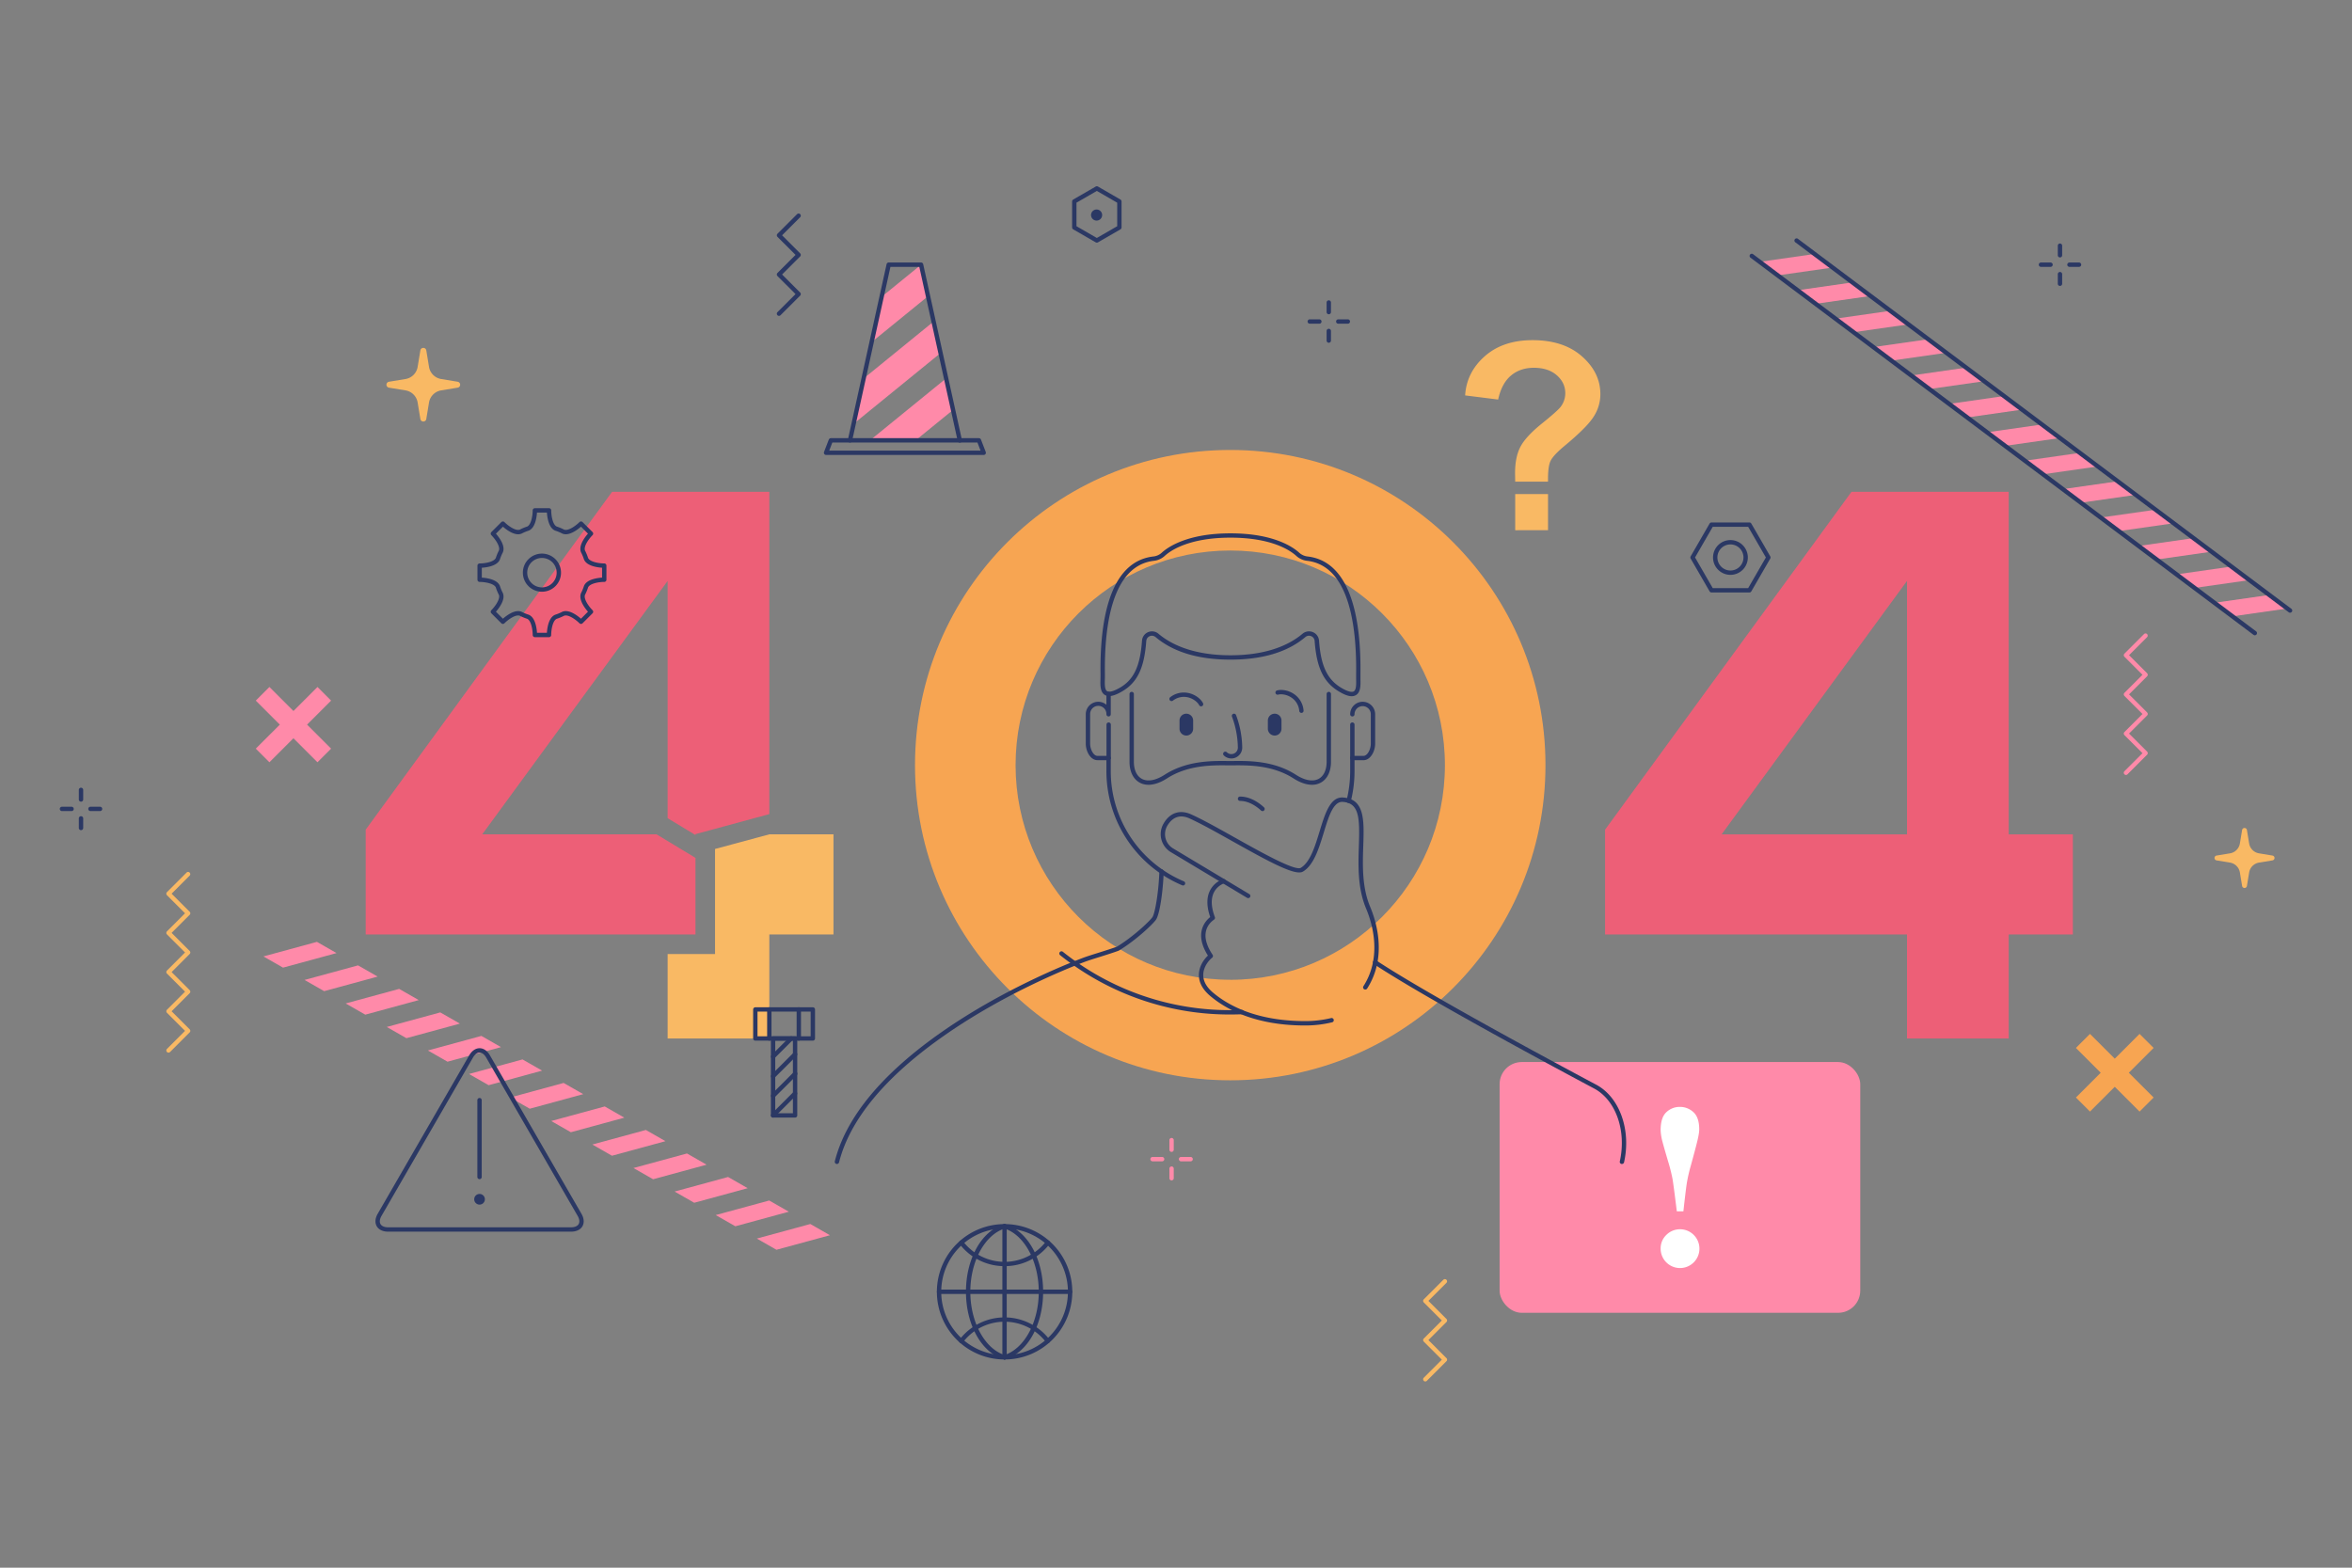 <svg xmlns="http://www.w3.org/2000/svg" viewBox="0 0 2700 1800" id="404-error">
  <rect x="0" y="0" width="2700" height="1800" fill="#808080" stroke="none"/>
  <g>
    <path fill="#f9b964" d="m506.44 435.19 18.95 3.12a3.45 3.45 0 0 1 0 6.8l-18.95 3.12a16.93 16.93 0 0 0-13.95 13.95l-3.12 18.95a3.45 3.45 0 0 1-6.8 0l-3.13-18.95a16.92 16.92 0 0 0-13.94-13.95l-19-3.12a3.45 3.45 0 0 1 0-6.8l19-3.12a16.92 16.92 0 0 0 13.94-13.95l3.13-18.95a3.45 3.45 0 0 1 6.8 0l3.12 18.95A16.93 16.93 0 0 0 506.44 435.19ZM2593.29 979.8l15.43 2.54a2.81 2.81 0 0 1 0 5.54l-15.43 2.54a13.78 13.78 0 0 0-11.36 11.36l-2.55 15.43a2.8 2.8 0 0 1-5.53 0l-2.55-15.43a13.78 13.78 0 0 0-11.36-11.36l-15.43-2.54a2.81 2.81 0 0 1 0-5.54l15.43-2.54a13.78 13.78 0 0 0 11.36-11.36l2.55-15.43a2.8 2.8 0 0 1 5.53 0l2.55 15.43A13.78 13.78 0 0 0 2593.29 979.8Z"></path>
    <path fill="#2b3864" d="M93 920.45a2.49 2.49 0 0 1-2.5-2.5v-11a2.5 2.5 0 0 1 5 0v11A2.5 2.5 0 0 1 93 920.45ZM82.14 931.28h-11a2.5 2.5 0 0 1 0-5h11a2.5 2.5 0 0 1 0 5ZM93 953.16a2.49 2.49 0 0 1-2.5-2.5v-11a2.5 2.5 0 1 1 5 0v11A2.5 2.5 0 0 1 93 953.16ZM114.85 931.28h-11a2.5 2.5 0 1 1 0-5h11a2.5 2.5 0 0 1 0 5ZM2364.77 295.59a2.5 2.5 0 0 1-2.5-2.5v-11a2.5 2.5 0 0 1 5 0v11A2.49 2.49 0 0 1 2364.77 295.59ZM2353.94 306.42h-11a2.5 2.5 0 0 1 0-5h11a2.5 2.5 0 0 1 0 5ZM2364.77 328.29a2.5 2.5 0 0 1-2.5-2.5v-11a2.5 2.5 0 0 1 5 0v11A2.49 2.49 0 0 1 2364.77 328.29ZM2386.65 306.42h-11a2.5 2.5 0 0 1 0-5h11a2.5 2.5 0 0 1 0 5ZM1525.39 360.83a2.5 2.5 0 0 1-2.5-2.5v-11a2.5 2.5 0 1 1 5 0v11A2.49 2.49 0 0 1 1525.39 360.83ZM1514.56 371.67h-11a2.5 2.5 0 0 1 0-5h11a2.5 2.5 0 0 1 0 5ZM1525.39 393.54a2.5 2.5 0 0 1-2.5-2.5V380a2.5 2.5 0 0 1 5 0v11A2.49 2.49 0 0 1 1525.39 393.54ZM1547.27 371.67h-11a2.5 2.5 0 0 1 0-5h11a2.5 2.5 0 0 1 0 5Z"></path>
    <path fill="#ff8aa9" d="M1344.92 1322.59a2.5 2.5 0 0 1-2.5-2.5v-11a2.5 2.5 0 0 1 5 0v11A2.5 2.5 0 0 1 1344.92 1322.59ZM1334.08 1333.42h-11a2.5 2.5 0 0 1 0-5h11a2.5 2.5 0 0 1 0 5ZM1344.92 1355.3a2.5 2.5 0 0 1-2.5-2.5v-11a2.5 2.5 0 0 1 5 0v11A2.5 2.5 0 0 1 1344.92 1355.3ZM1366.79 1333.42h-11a2.5 2.5 0 0 1 0-5h11a2.5 2.5 0 0 1 0 5Z"></path>
    <path fill="#f9b964" d="M193.44,1208.62a2.45,2.45,0,0,1-1.76-.73,2.49,2.49,0,0,1,0-3.53l20.73-20.74-20.73-20.73a2.49,2.49,0,0,1,0-3.53l20.73-20.74-20.73-20.73a2.49,2.49,0,0,1,0-3.53l20.73-20.74-20.73-20.73a2.5,2.5,0,0,1,0-3.54l20.73-20.73-20.73-20.73a2.5,2.5,0,0,1,0-3.54l22.5-22.5a2.5,2.5,0,0,1,3.53,3.54L197,1026.12l20.73,20.73a2.5,2.5,0,0,1,0,3.54L197,1071.12l20.73,20.73a2.5,2.5,0,0,1,0,3.54L197,1116.12l20.73,20.74a2.49,2.49,0,0,1,0,3.53L197,1161.12l20.73,20.74a2.49,2.49,0,0,1,0,3.53l-22.5,22.5A2.49,2.49,0,0,1,193.44,1208.62Z"></path>
    <path fill="#ff8aa9" d="M2440.53,889.78a2.5,2.5,0,0,1-1.77-4.27l20.73-20.73-20.73-20.73a2.5,2.5,0,0,1,0-3.54l20.73-20.73-20.73-20.73a2.5,2.5,0,0,1,0-3.54l20.73-20.73-20.73-20.73a2.5,2.5,0,0,1,0-3.54l22.5-22.5a2.5,2.5,0,0,1,3.53,3.54l-20.73,20.73L2464.79,773a2.5,2.5,0,0,1,0,3.54l-20.73,20.73L2464.79,818a2.5,2.5,0,0,1,0,3.54l-20.73,20.73L2464.79,863a2.5,2.5,0,0,1,0,3.54l-22.5,22.5A2.48,2.48,0,0,1,2440.53,889.78Z"></path>
    <path fill="#2b3864" d="M894.27,362.67a2.49,2.49,0,0,1-1.77-.73,2.52,2.52,0,0,1,0-3.54l20.74-20.73L892.5,316.94a2.52,2.52,0,0,1,0-3.54l20.74-20.73L892.5,271.94a2.52,2.52,0,0,1,0-3.54L915,245.9a2.5,2.5,0,0,1,3.54,3.54l-20.73,20.73,20.73,20.73a2.52,2.52,0,0,1,0,3.54l-20.73,20.73,20.73,20.73a2.52,2.52,0,0,1,0,3.54L896,361.94A2.49,2.49,0,0,1,894.27,362.67Z"></path>
    <path fill="#f9b964" d="M1636.2,1586.16a2.51,2.51,0,0,1-1.77-4.27l20.74-20.74-20.74-20.73a2.5,2.5,0,0,1,0-3.53l20.74-20.74-20.74-20.73a2.5,2.5,0,0,1,0-3.53l22.5-22.5a2.5,2.5,0,0,1,3.54,3.53l-20.73,20.73,20.73,20.74a2.49,2.49,0,0,1,0,3.53l-20.73,20.73,20.73,20.74a2.49,2.49,0,0,1,0,3.53l-22.5,22.5A2.5,2.5,0,0,1,1636.2,1586.16Z"></path>
    <path fill="#ff8aa9" d="M1086.12,434.44l-87.39,71.15h52.39l43-35Zm-14.38-65.26L991.39,434.6l-11.45,52,99.77-81.24Zm-14.37-65.26-45.32,36.9-11.45,52,64.73-52.71Z"></path>
    <path fill="#2b3864" d="M975.76,508.09a2.47,2.47,0,0,1-.54,0,2.5,2.5,0,0,1-1.9-3l44.42-201.68a2.49,2.49,0,0,1,2.44-2h37.19a2.49,2.49,0,0,1,2.44,2l44.42,201.68a2.5,2.5,0,1,1-4.88,1.07l-44-199.71h-33.17l-44,199.71A2.5,2.5,0,0,1,975.76,508.09Z"></path>
    <polygon fill="none" stroke="#2b3864" stroke-linecap="round" stroke-linejoin="round" stroke-width="5" points="1129.27 519.86 1123.77 505.59 953.77 505.59 948.28 519.86 1129.27 519.86"></polygon>
    <rect width="414.02" height="287.93" x="1721.48" y="1219.42" fill="#ff8aa9" rx="25.42"></rect>
    <path fill="#fff" d="M1912.93,1277a22.21,22.21,0,0,1,15.56-6.08,22.48,22.48,0,0,1,15.43,6q6.72,6,6.72,19.85,0,4.35-2.11,13.12t-7.62,28.75a181.46,181.46,0,0,0-4.55,20q-1.21,8-3.9,32.21h-7.55q-3.72-30.48-5-37.65a201.29,201.29,0,0,0-5.12-20.11q-4.87-16.52-6.28-22a58.52,58.52,0,0,1-2.17-13.45Q1906.34,1283.1,1912.93,1277Zm-.13,141a22.27,22.27,0,1,1-6.46,15.68A21.37,21.37,0,0,1,1912.8,1418Z"></path>
    <path fill="#f7a552" d="M1412.27,516.64c-199.86,0-361.88,162-361.88,361.88s162,361.87,361.88,361.87,361.87-162,361.87-361.87S1612.13,516.64,1412.27,516.64Zm0,608.31c-136.1,0-246.43-110.33-246.43-246.43s110.33-246.43,246.43-246.43S1658.7,742.42,1658.7,878.52,1548.37,1125,1412.27,1125Z"></path>
    <path fill="#ed5f77" d="M2305.92,958V564.67H2125.43L1842.56,952.61v120.32h346.62v119.44h116.74V1072.93h73.64V958Zm-116.74,0H1976.35l212.83-291Z"></path>
    <polygon fill="#f9b964" points="883.15 957.99 820.84 974.78 820.84 1095.38 766.42 1095.38 766.42 1192.37 883.15 1192.37 883.15 1072.93 956.79 1072.93 956.79 957.99 883.15 957.99"></polygon>
    <polygon fill="#ed5f77" points="702.66 564.67 419.79 952.61 419.79 1072.93 798.39 1072.93 798.39 985 753.71 957.99 553.59 957.99 766.42 667.04 766.42 939.44 798.39 958.77 798.39 957.74 883.15 934.75 883.15 564.67 702.66 564.67"></polygon>
    <polygon fill="none" stroke="#2b3864" stroke-linecap="round" stroke-linejoin="round" stroke-width="5" points="1285.01 261.17 1259.13 276.12 1233.25 261.17 1233.25 231.28 1259.13 216.34 1285.01 231.28 1285.01 261.17"></polygon>
    <path fill="#2b3864" d="M1265.22,246.91a6.37,6.37,0,1,1-6.37-6.37A6.37,6.37,0,0,1,1265.22,246.91Z"></path>
    <polygon fill="none" stroke="#2b3864" stroke-linecap="round" stroke-linejoin="round" stroke-width="5" points="1964.72 677.77 1942.96 640.07 1964.72 602.37 2008.26 602.37 2030.03 640.07 2008.26 677.77 1964.72 677.77"></polygon>
    <path fill="none" stroke="#2b3864" stroke-linecap="round" stroke-linejoin="round" stroke-width="5" d="M1969,640.08a17.47,17.47,0,1,1,17.46,17.46A17.47,17.47,0,0,1,1969,640.08Z"></path>
    <rect width="66.03" height="33.33" x="867.08" y="1159.03" fill="none" stroke="#2b3864" stroke-linecap="round" stroke-linejoin="round" stroke-width="5"></rect>
    <path fill="#2b3864" d="M917 1194.86a2.49 2.49 0 0 1-2.5-2.5V1159a2.5 2.5 0 1 1 5 0v33.33A2.49 2.49 0 0 1 917 1194.86ZM883.15 1194.86a2.49 2.49 0 0 1-2.5-2.5V1159a2.5 2.5 0 0 1 5 0v33.33A2.49 2.49 0 0 1 883.15 1194.86Z"></path>
    <rect width="25.27" height="88.33" x="887.46" y="1192.37" fill="none" stroke="#2b3864" stroke-linecap="round" stroke-linejoin="round" stroke-width="5"></rect>
    <path fill="#2b3864" d="M887.46 1283.2a2.49 2.49 0 0 1-1.77-.73 2.52 2.52 0 0 1 0-3.54L911 1253.66a2.5 2.5 0 0 1 3.53 3.53l-25.27 25.28A2.49 2.49 0 0 1 887.46 1283.2ZM887.46 1260.71a2.49 2.49 0 0 1-1.77-.73 2.52 2.52 0 0 1 0-3.54L911 1231.17a2.5 2.5 0 1 1 3.53 3.53L889.23 1260A2.49 2.49 0 0 1 887.46 1260.71ZM887.46 1238.22a2.49 2.49 0 0 1-1.77-.73 2.52 2.52 0 0 1 0-3.54L911 1208.68a2.5 2.5 0 0 1 3.53 3.54l-25.27 25.27A2.49 2.49 0 0 1 887.46 1238.22ZM887.46 1215.73a2.49 2.49 0 0 1-1.77-.73 2.52 2.52 0 0 1 0-3.54l20.87-20.86a2.5 2.5 0 0 1 3.54 3.53L889.23 1215A2.49 2.49 0 0 1 887.46 1215.73ZM1153.18 1560.93a2.57 2.57 0 0 1-.72-.11c-25.65-7.71-43.57-39.62-43.57-77.61s17.92-69.91 43.57-77.62a2.51 2.51 0 0 1 1.44 4.8c-23.18 7-40 37.59-40 72.82s16.83 65.85 40 72.82a2.5 2.5 0 0 1-.72 4.9Z"></path>
    <path fill="#2b3864" d="M1153.18,1560.93a2.5,2.5,0,0,1-.72-4.9c23.18-7,40-37.59,40-72.82s-16.83-65.86-40-72.82a2.51,2.51,0,0,1,1.44-4.8c25.65,7.71,43.57,39.63,43.57,77.62s-17.92,69.9-43.57,77.61A2.57,2.57,0,0,1,1153.18,1560.93Z"></path>
    <path fill="#2b3864" d="M1153.18,1560.93a2.5,2.5,0,0,1-2.5-2.5V1408a2.5,2.5,0,0,1,5,0v150.44A2.5,2.5,0,0,1,1153.18,1560.93Z"></path>
    <path fill="#2b3864" d="M1228.4 1485.71H1078a2.5 2.5 0 0 1 0-5H1228.4a2.5 2.5 0 0 1 0 5ZM1153.18 1453.79a64.61 64.61 0 0 1-51.66-25.54 2.5 2.5 0 1 1 4-3 60 60 0 0 0 95.37 0 2.5 2.5 0 0 1 4 3A64.57 64.57 0 0 1 1153.18 1453.79ZM1103.5 1542.18a2.44 2.44 0 0 1-1.51-.51 2.49 2.49 0 0 1-.47-3.5 65 65 0 0 1 103.32 0 2.5 2.5 0 1 1-4 3 60 60 0 0 0-95.38 0A2.47 2.47 0 0 1 1103.5 1542.18Z"></path>
    <path fill="none" stroke="#2b3864" stroke-linecap="round" stroke-linejoin="round" stroke-width="5" d="M1078,1483.21a75.22,75.22,0,1,1,75.22,75.22A75.22,75.22,0,0,1,1078,1483.21Z"></path>
    <polygon fill="#ff8aa9" points="2040.77 316.2 2020.02 300.64 2083.02 291.64 2103.77 307.19 2040.77 316.2"></polygon>
    <polygon fill="#ff8aa9" points="2084.27 348.82 2063.53 333.27 2126.53 324.26 2147.27 339.82 2084.27 348.82"></polygon>
    <polygon fill="#ff8aa9" points="2127.77 381.44 2107.03 365.89 2170.02 356.88 2190.77 372.44 2127.77 381.44"></polygon>
    <polygon fill="#ff8aa9" points="2171.27 414.07 2150.53 398.51 2213.53 389.51 2234.27 405.06 2171.27 414.07"></polygon>
    <polygon fill="#ff8aa9" points="2214.77 446.69 2194.03 431.13 2257.03 422.13 2277.77 437.69 2214.77 446.69"></polygon>
    <polygon fill="#ff8aa9" points="2258.27 479.31 2237.53 463.76 2300.53 454.75 2321.27 470.31 2258.27 479.31"></polygon>
    <polygon fill="#ff8aa9" points="2301.77 511.94 2281.03 496.38 2344.03 487.38 2364.77 502.93 2301.77 511.94"></polygon>
    <polygon fill="#ff8aa9" points="2345.27 544.56 2324.53 529 2387.53 520 2408.28 535.56 2345.27 544.56"></polygon>
    <polygon fill="#ff8aa9" points="2388.78 577.18 2368.04 561.63 2431.03 552.62 2451.78 568.18 2388.78 577.18"></polygon>
    <polygon fill="#ff8aa9" points="2432.28 609.81 2411.54 594.25 2474.53 585.25 2495.28 600.8 2432.28 609.81"></polygon>
    <polygon fill="#ff8aa9" points="2475.78 642.43 2455.04 626.87 2518.03 617.87 2538.78 633.43 2475.78 642.43"></polygon>
    <polygon fill="#ff8aa9" points="2519.28 675.05 2498.54 659.5 2561.54 650.49 2582.28 666.05 2519.28 675.05"></polygon>
    <polygon fill="#ff8aa9" points="2562.78 707.68 2542.04 692.12 2605.04 683.12 2625.78 698.67 2562.78 707.68"></polygon>
    <path fill="#2b3864" d="M2628.9 703.51a2.46 2.46 0 0 1-1.5-.5L2060.93 278.19a2.5 2.5 0 0 1 3-4L2630.4 699a2.5 2.5 0 0 1 .5 3.5A2.48 2.48 0 0 1 2628.9 703.51ZM2588.44 729.42a2.45 2.45 0 0 1-1.49-.5L2009.48 295.85a2.5 2.5 0 1 1 3-4l577.46 433.06a2.5 2.5 0 0 1-1.5 4.5Z"></path>
    <polygon fill="#ff8aa9" points="324.92 1111.03 302.41 1098.16 363.82 1081.44 386.32 1094.31 324.92 1111.03"></polygon>
    <polygon fill="#ff8aa9" points="372.12 1138.03 349.61 1125.16 411.02 1108.43 433.52 1121.31 372.12 1138.03"></polygon>
    <polygon fill="#ff8aa9" points="419.32 1165.02 396.81 1152.15 458.21 1135.43 480.72 1148.3 419.32 1165.02"></polygon>
    <polygon fill="#ff8aa9" points="466.52 1192.02 444.01 1179.15 505.42 1162.43 527.92 1175.3 466.52 1192.02"></polygon>
    <polygon fill="#ff8aa9" points="513.72 1219.02 491.21 1206.14 552.61 1189.42 575.12 1202.3 513.72 1219.02"></polygon>
    <polygon fill="#ff8aa9" points="560.92 1246.01 538.41 1233.14 599.82 1216.42 622.32 1229.29 560.92 1246.01"></polygon>
    <polygon fill="#ff8aa9" points="608.12 1273.01 585.61 1260.14 647.01 1243.42 669.52 1256.29 608.12 1273.01"></polygon>
    <polygon fill="#ff8aa9" points="655.32 1300.01 632.81 1287.13 694.22 1270.41 716.72 1283.28 655.32 1300.01"></polygon>
    <polygon fill="#ff8aa9" points="702.52 1327 680.01 1314.13 741.42 1297.41 763.92 1310.28 702.52 1327"></polygon>
    <polygon fill="#ff8aa9" points="749.72 1354 727.21 1341.12 788.62 1324.4 811.12 1337.28 749.72 1354"></polygon>
    <polygon fill="#ff8aa9" points="796.92 1380.99 774.41 1368.12 835.82 1351.4 858.32 1364.27 796.92 1380.99"></polygon>
    <polygon fill="#ff8aa9" points="844.12 1407.99 821.61 1395.12 883.02 1378.4 905.52 1391.27 844.12 1407.99"></polygon>
    <polygon fill="#ff8aa9" points="891.32 1434.98 868.81 1422.11 930.22 1405.39 952.72 1418.27 891.32 1434.98"></polygon>
    <path fill="#f9b964" d="M1777.07,553h-37.68q-.15-8.1-.15-9.86,0-18.26,6.08-30t24.29-26.5q18.23-14.71,21.77-19.29a25.64,25.64,0,0,0,5.49-15.9q0-12-9.71-20.54T1761,422.27q-15.86,0-26.52,9t-14.66,27.48L1681.92,454q1.62-26.48,22.51-44.95t54.82-18.49q35.71,0,56.81,18.63t21.11,43.37a47.53,47.53,0,0,1-7.75,25.91q-7.76,12.23-33.15,33.28-13.14,10.89-16.32,17.52T1777.07,553Zm-37.68,55.8V567.27h37.68v41.49Z"></path>
    <path fill="none" stroke="#2b3864" stroke-linecap="round" stroke-linejoin="round" stroke-width="5" d="M693.66 665.64V649.43c-5.54 0-19.31-1.55-21.2-8.8h0a53.22 53.22 0 0 0-2.79-6.75h0c-3.79-6.47 4.86-17.3 8.77-21.21L667 601.22c-3.91 3.91-14.74 12.57-21.2 8.77h0a53.13 53.13 0 0 0-6.74-2.8h0c-7.25-1.89-8.79-15.66-8.79-21.19H614c0 5.53-1.54 19.3-8.79 21.19h0A54.58 54.58 0 0 0 598.5 610h0c-6.47 3.8-17.3-4.86-21.21-8.77l-11.47 11.47c3.91 3.91 12.57 14.74 8.77 21.21a52.48 52.48 0 0 0-2.79 6.74h0c-1.88 7.26-15.66 8.8-21.2 8.8v16.21c5.54 0 19.32 1.54 21.2 8.8h0a51.89 51.89 0 0 0 2.79 6.74h0c3.8 6.46-4.86 17.29-8.77 21.21l11.47 11.47c3.91-3.91 14.74-12.57 21.21-8.78h0a52.34 52.34 0 0 0 6.73 2.79h0c7.26 1.89 8.79 15.67 8.79 21.2h16.22c0-5.53 1.54-19.31 8.8-21.2h0a53.08 53.08 0 0 0 6.74-2.79h0c6.46-3.8 17.29 4.87 21.2 8.77l11.47-11.46c-3.91-3.92-12.56-14.75-8.77-21.21h0a52.48 52.48 0 0 0 2.79-6.74h0C674.35 667.18 688.14 665.64 693.66 665.64Zm-71.52 11.28a19.39 19.39 0 1 1 19.38-19.39A19.39 19.39 0 0 1 622.14 676.92ZM445.55 1411.67c-10.71 0-15.1-7.59-9.75-16.86l105-181.8c5.37-9.28 14.13-9.28 19.48 0l105 181.8c5.35 9.27 1 16.86-9.73 16.86Z"></path>
    <path fill="#2b3864" d="M550.5 1353.88a2.49 2.49 0 0 1-2.5-2.5v-88.19a2.5 2.5 0 0 1 5 0v88.19A2.49 2.49 0 0 1 550.5 1353.88ZM544.38 1377a6.12 6.12 0 1 1 6.12 6.12A6.12 6.12 0 0 1 544.38 1377Z"></path>
    <polygon fill="#ff8aa9" points="380.09 804.43 364.45 788.78 336.87 816.36 309.29 788.78 293.64 804.43 321.23 832 293.64 859.58 309.29 875.23 336.87 847.65 364.45 875.23 380.09 859.58 352.51 832 380.09 804.43"></polygon>
    <polygon fill="#f7a552" points="2472.27 1203.24 2456.13 1187.1 2427.67 1215.56 2399.21 1187.1 2383.07 1203.24 2411.53 1231.7 2383.07 1260.16 2399.21 1276.3 2427.67 1247.85 2456.13 1276.3 2472.27 1260.16 2443.81 1231.7 2472.27 1203.24"></polygon>
    <path fill="#2b3864" d="M1412.57 1164.83A311.43 311.43 0 0 1 1217 1096.74a2.5 2.5 0 0 1 3.11-3.92 306.43 306.43 0 0 0 192.42 67c4.23 0 8.51-.09 12.74-.26a2.44 2.44 0 0 1 2.6 2.4 2.5 2.5 0 0 1-2.39 2.6C1421.22 1164.74 1416.87 1164.83 1412.57 1164.83ZM1861.92 1336.46a3.51 3.51 0 0 1-.55 0 2.51 2.51 0 0 1-1.89-3c7.83-35.23-4.6-70.43-29.56-83.69-19.18-10.19-189.26-100.81-252.64-142.77a2.5 2.5 0 1 1 2.75-4.17c63.19 41.83 233.08 132.35 252.24 142.53 26.9 14.29 40.4 51.8 32.09 89.19A2.51 2.51 0 0 1 1861.92 1336.46Z"></path>
    <path fill="#2b3864" d="M960.76,1336.46a2.54,2.54,0,0,1-.61-.07,2.5,2.5,0,0,1-1.81-3c12.82-50.65,54.26-100.7,123.15-148.76,68.14-47.53,140.24-76.65,160.72-84.44,5.2-2,12.1-4.15,19.42-6.44,7-2.2,14.22-4.47,20.44-6.72,18.68-11.33,37-28.74,40.72-33.71,3-4.07,7.26-28,8.11-52.74a2.45,2.45,0,0,1,2.59-2.42,2.5,2.5,0,0,1,2.41,2.59c-.76,21.89-4.46,49.36-9.11,55.57-4.45,5.93-23.43,23.69-42.37,35.13a2.66,2.66,0,0,1-.6.26c-6.33,2.3-13.63,4.59-20.69,6.81-7.25,2.27-14.09,4.41-19.15,6.34-20.34,7.74-92,36.67-159.63,83.87-67.88,47.35-108.64,96.44-121.16,145.89A2.51,2.51,0,0,1,960.76,1336.46Z"></path>
    <path fill="#2b3864" d="M1358.12 1016.68a2.58 2.58 0 0 1-1-.19 142.18 142.18 0 0 1-87-131.18V872.83h-10.28c-7.9 0-13.41-10-13.41-19V820.11a14.34 14.34 0 0 1 23.69-10.88V796.87a2.5 2.5 0 0 1 5 0v23.24a2.5 2.5 0 0 1-5 0 9.35 9.35 0 1 0-18.69 0v33.76c0 6.32 3.75 14 8.41 14h12.78a2.5 2.5 0 0 1 2.5 2.5v15a137.18 137.18 0 0 0 83.9 126.57 2.5 2.5 0 0 1-1 4.8ZM1548.24 922a2.55 2.55 0 0 1-.61-.08 2.5 2.5 0 0 1-1.82-3 137.84 137.84 0 0 0 4.13-33.54v-15a2.49 2.49 0 0 1 2.5-2.5h12.77c4.66 0 8.41-7.64 8.41-14V820.11a9.34 9.34 0 1 0-18.68 0 2.5 2.5 0 1 1-5 0 14.34 14.34 0 1 1 28.68 0v33.76c0 9-5.5 19-13.41 19h-10.27v12.48a142.87 142.87 0 0 1-4.28 34.76A2.5 2.5 0 0 1 1548.24 922ZM1361.86 819.46a7.82 7.82 0 0 0-7.82 7.82v9.45a7.82 7.82 0 0 0 15.64 0v-9.45A7.82 7.82 0 0 0 1361.86 819.46ZM1413.55 870.86a12.38 12.38 0 0 1-8.71-3.55 2.5 2.5 0 0 1 3.49-3.58 7.47 7.47 0 0 0 12.69-5.34 105.8 105.8 0 0 0-6.77-35.61 2.5 2.5 0 0 1 4.65-1.83 109.79 109.79 0 0 1 7.12 37.44A12.48 12.48 0 0 1 1413.55 870.86ZM1378.81 811a2.5 2.5 0 0 1-2.24-1.37c-1.68-3.33-6.62-7.47-12.8-8.94a20.5 20.5 0 0 0-17.37 3.81 2.5 2.5 0 0 1-3-4 25.35 25.35 0 0 1 21.5-4.65c8.06 1.91 13.9 7.18 16.11 11.54a2.51 2.51 0 0 1-2.23 3.63ZM1463.27 819.46a7.82 7.82 0 0 1 7.82 7.82v9.45a7.82 7.82 0 0 1-15.64 0v-9.45A7.82 7.82 0 0 1 1463.27 819.46ZM1494 818.54a2.5 2.5 0 0 1-2.48-2.23 20.45 20.45 0 0 0-9-15.36c-5.27-3.55-11.66-4.38-15.25-3.37a2.5 2.5 0 0 1-1.36-4.81c4.71-1.33 12.54-.6 19.4 4a25.33 25.33 0 0 1 11.14 19 2.5 2.5 0 0 1-2.21 2.76Z"></path>
    <path fill="#2b3864" d="M1551.73,799.39c-3.9,0-8.84-1.87-15.12-5.69-17.29-10.51-25.24-27.25-27.45-57.79a6.48,6.48,0,0,0-10.64-4.45c-20.32,17.21-49.24,25.93-86,25.93s-65.64-8.72-86-25.93a6.49,6.49,0,0,0-10.65,4.46c-2.22,30.89-10.18,47.64-27.48,57.8-9.33,5.48-15.7,6.83-20,4.25-5.53-3.27-5.29-11.43-5.1-18,0-1.06.06-2.08.06-3s0-2.06,0-3.48c-.73-58.09,9.21-128.58,60.69-134.56a17,17,0,0,0,9.58-4.3c7.34-6.69,29.72-22.25,78.93-22.25s71.59,15.56,78.93,22.25a17,17,0,0,0,9.57,4.3c51.49,6,61.42,76.47,60.69,134.56,0,1.41,0,2.58,0,3.48s0,1.84,0,2.86c.17,6.71.39,15.07-5.26,18.34A9.39,9.39,0,0,1,1551.73,799.39Zm-49-74.47a11.52,11.52,0,0,1,11.47,10.63c2.07,28.72,9.33,44.32,25,53.87,9.55,5.8,13.39,5.26,14.82,4.43,3.08-1.78,2.89-8.78,2.76-13.88,0-1.06,0-2.07,0-3s0-2.1,0-3.54c.71-56-8.48-124-56.26-129.53a22,22,0,0,1-12.37-5.57c-6.91-6.3-28.1-21-75.56-21s-68.66,14.65-75.57,21a22,22,0,0,1-12.36,5.57c-47.78,5.54-57,73.5-56.27,129.53,0,1.44,0,2.63,0,3.54s0,2-.06,3.15c-.14,5-.34,11.77,2.65,13.54,1.43.85,5.28,1.43,15-4.27,15.69-9.21,22.94-24.81,25-53.84a11.48,11.48,0,0,1,18.86-7.92c19.12,16.2,47.72,24.75,82.72,24.75s63.6-8.56,82.71-24.75A11.45,11.45,0,0,1,1502.68,724.92Z"></path>
    <path fill="#2b3864" d="M1506.08 901.08c-6.41 0-13.66-2.47-21.23-7.34-23.86-15.33-51.64-15.1-68.25-15-3.06 0-5.61 0-8.67 0-16.59-.12-44.38-.35-68.24 15-11.93 7.67-23.06 9.4-31.35 4.87-7.43-4.06-11.7-12.75-11.7-23.84v-77.9a2.5 2.5 0 0 1 5 0v77.9c0 9.21 3.32 16.29 9.1 19.45 6.6 3.61 15.93 1.95 26.25-4.69 25.11-16.14 53.84-15.9 71-15.77 3 0 5.55 0 8.58 0 17.15-.15 45.88-.37 71 15.77 10.32 6.64 19.64 8.3 26.25 4.69 5.78-3.15 9.09-10.24 9.09-19.45v-77.9a2.5 2.5 0 0 1 5 0v77.9c0 11.09-4.26 19.78-11.69 23.84A20.91 20.91 0 0 1 1506.08 901.08ZM1272.7 872.83a2.5 2.5 0 0 1-2.5-2.5V832a2.5 2.5 0 0 1 5 0v38.32A2.5 2.5 0 0 1 1272.7 872.83ZM1552.44 872.83a2.49 2.49 0 0 1-2.5-2.5V832a2.5 2.5 0 1 1 5 0v38.32A2.5 2.5 0 0 1 1552.44 872.83ZM1567.26 1136.19a2.5 2.5 0 0 1-2.1-3.85c22.11-34.52 9.56-73.7 3.14-88.94-10-23.76-9.13-49.79-8.36-72.75 1-31.08.71-48.72-18.6-49.94-10.77-.63-16.07 16.75-21.7 35.2s-11.4 37.29-23.82 44.79c-8.51 5.13-36.07-9.61-80.44-34.48-19-10.64-36.89-20.68-50.05-26.6-14.2-6.39-22 2.72-25.43 8.71a19.11 19.11 0 0 0 7.18 26.06l87.08 52.19a2.5 2.5 0 0 1-2.57 4.29l-87-52.16a24.11 24.11 0 0 1-9-32.85c7.22-12.71 18.83-16.65 31.83-10.8 13.36 6 31.37 16.11 50.45 26.8 29 16.26 68.77 38.57 75.4 34.56 10.79-6.51 16.3-24.54 21.62-42 6.23-20.39 12.17-39.71 26.8-38.73 25.1 1.58 24.26 26.38 23.29 55.1-.76 22.45-1.62 47.89 8 70.64 6.72 16 19.85 57.06-3.54 93.58A2.52 2.52 0 0 1 1567.26 1136.19Z"></path>
    <path fill="#2b3864" d="M1498.27 1177.45c-56.93 0-90.74-18.46-109.08-34-8.65-7.31-13-15.46-12.9-24.24.11-9.21 5.15-17.12 10.37-22-15.82-25.14-3.69-39.19 2.62-44.26-10.73-30.89 8.23-41.12 14.4-43.55a2.5 2.5 0 0 1 1.83 4.66c-6.68 2.62-21.11 11.67-10.91 38.91a2.49 2.49 0 0 1-.91 2.93c-5.9 4.09-17.86 16.21-1.68 40.37a2.51 2.51 0 0 1-.5 3.34c-4.66 3.76-10.12 11.16-10.22 19.66-.08 7.21 3.67 14.06 11.13 20.36 17.7 15 50.43 32.77 105.85 32.77a126.2 126.2 0 0 0 29.62-3.42 2.5 2.5 0 1 1 1.18 4.85A130.81 130.81 0 0 1 1498.27 1177.45ZM1449.3 931.28a2.47 2.47 0 0 1-1.72-.68c-3.52-3.32-12.9-11-24.06-11a2.5 2.5 0 0 1 0-5c13 0 23.54 8.67 27.49 12.4a2.5 2.5 0 0 1-1.71 4.32Z"></path>
  </g>
</svg>
